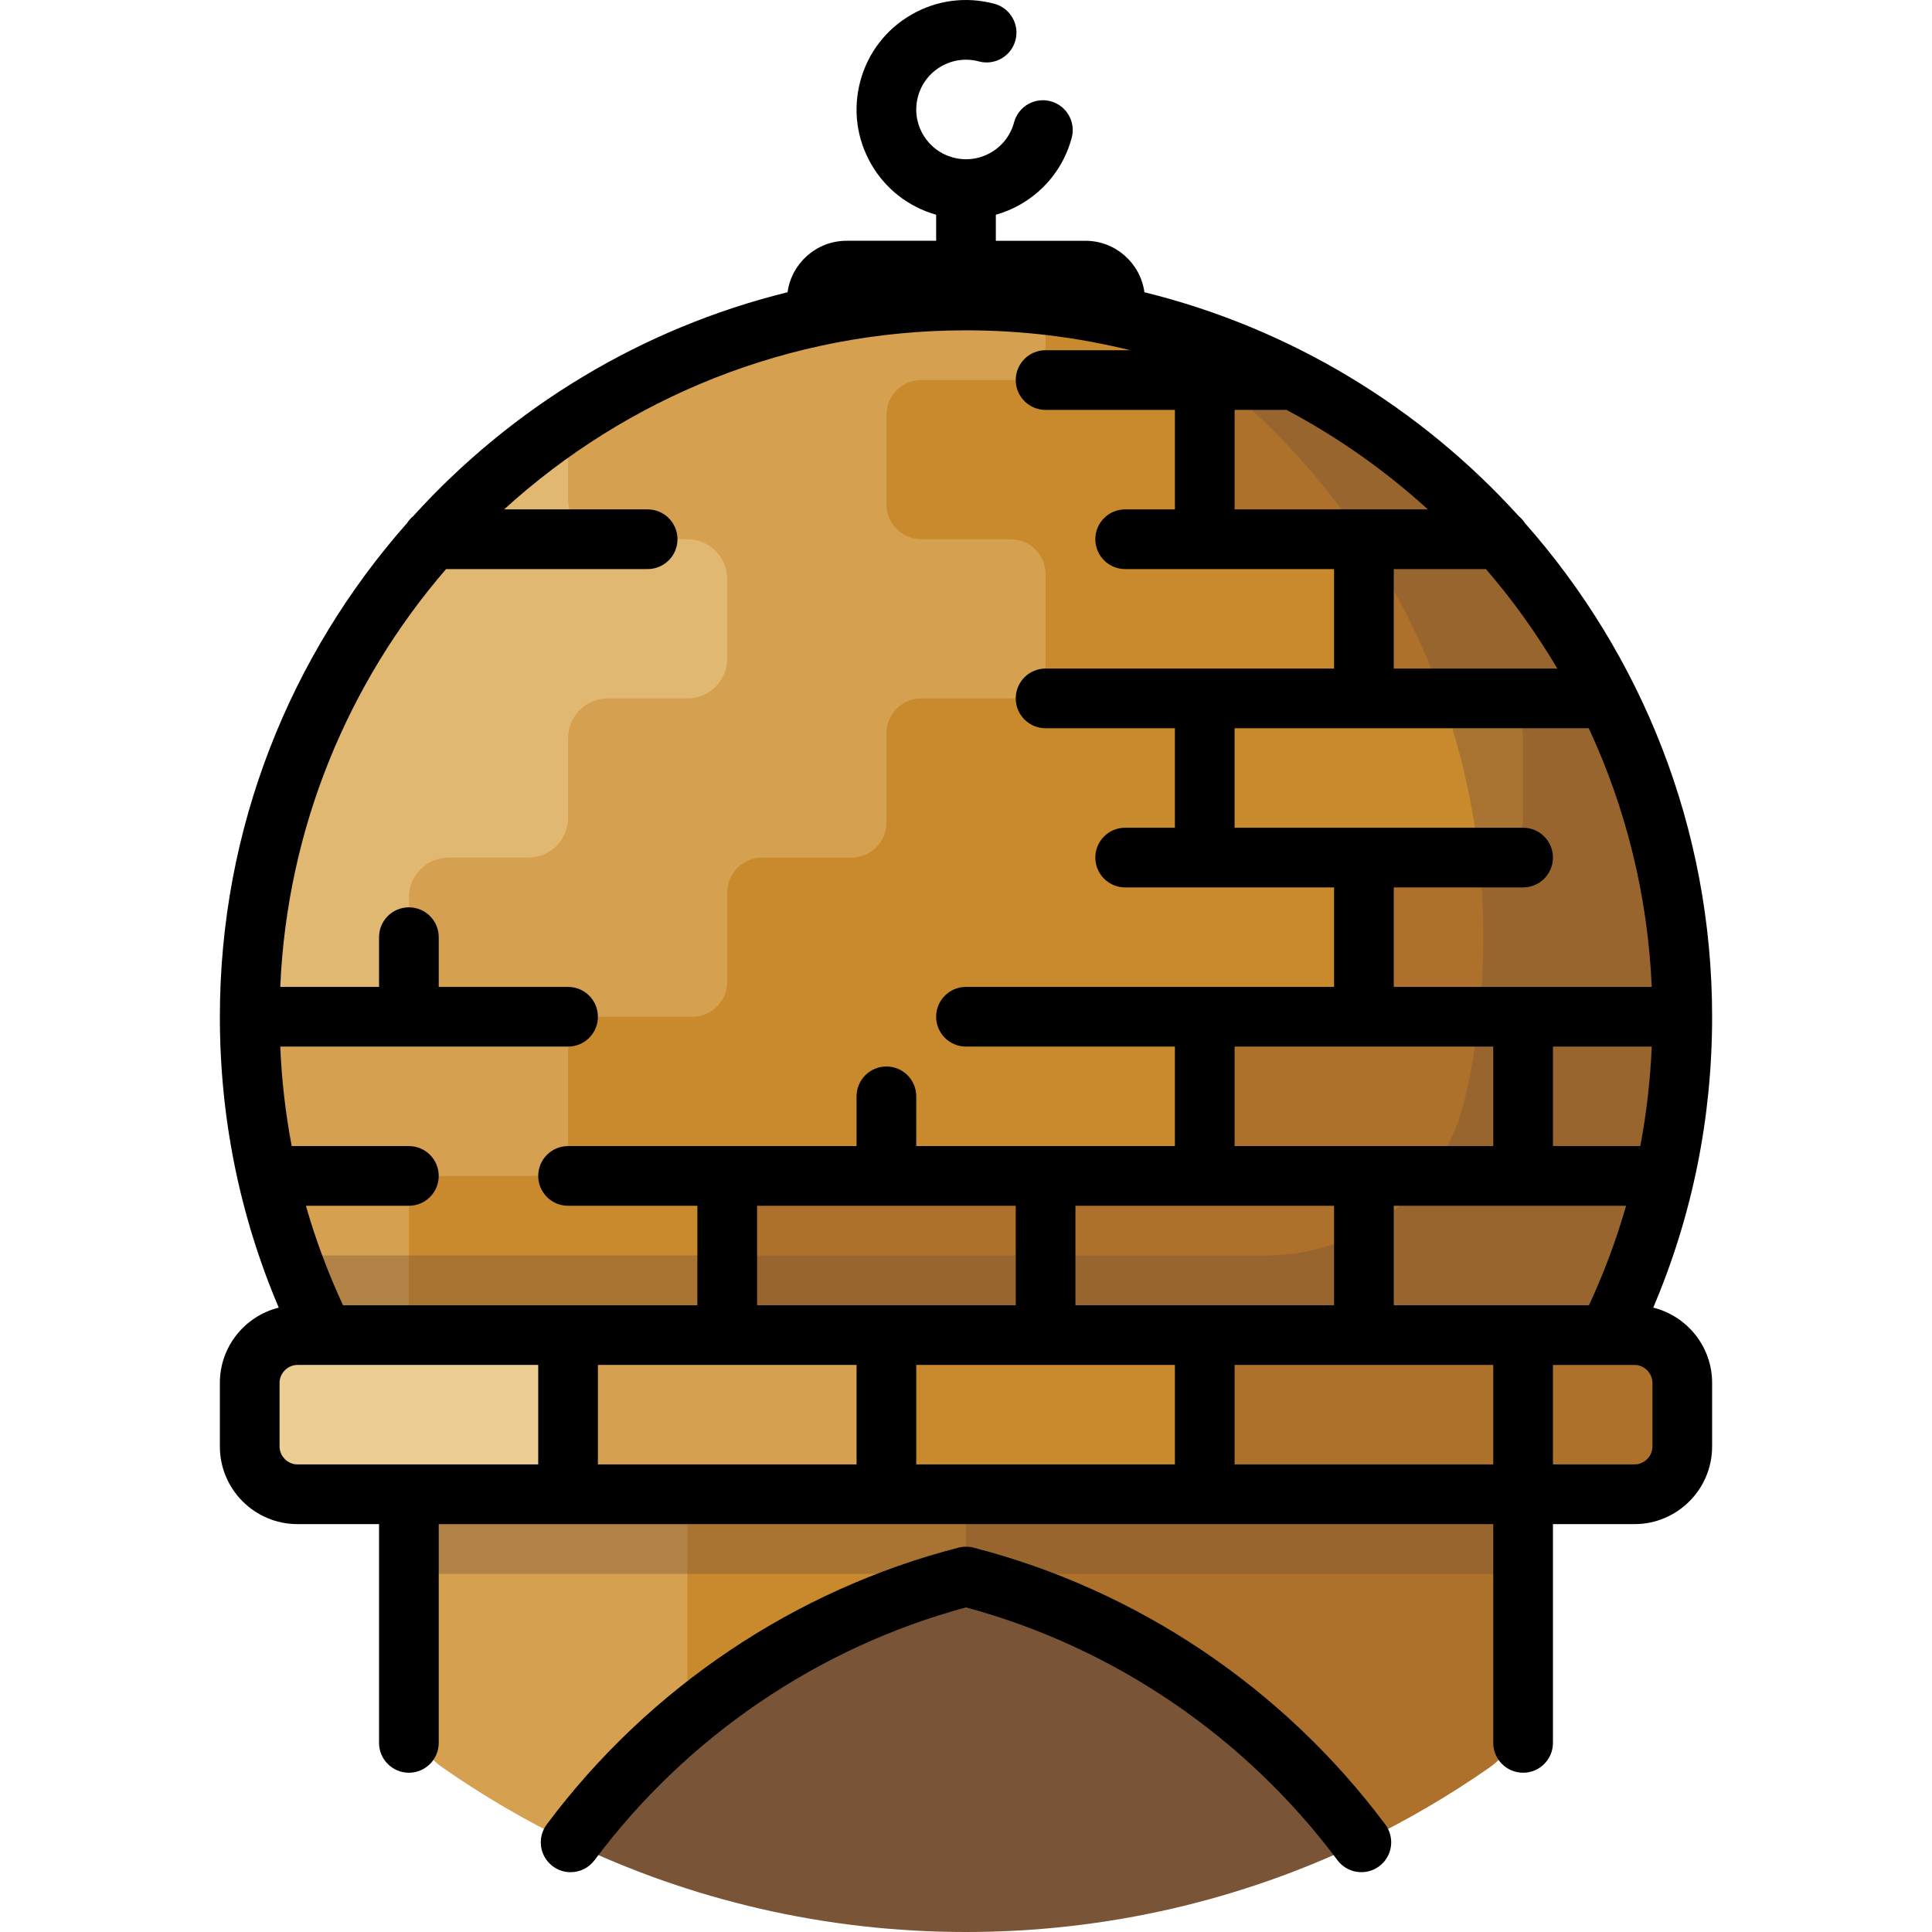 <?xml version="1.0" encoding="iso-8859-1"?>
<!-- Generator: Adobe Illustrator 19.0.0, SVG Export Plug-In . SVG Version: 6.00 Build 0)  -->
<svg version="1.1" id="Layer_1" xmlns="http://www.w3.org/2000/svg" xmlns:xlink="http://www.w3.org/1999/xlink" x="0px" y="0px"
	 viewBox="0 0 512 512" style="enable-background:new 0 0 512 512;" xml:space="preserve">
<path style="fill:#7A5436;" d="M151.222,411.816v76.421C182.937,503.46,218.467,512,255.998,512s73.06-8.541,104.776-23.763v-76.421
	H151.222z"/>
<path style="fill:#D5A150;" d="M108.359,374.906v76.278c0,6.873,3.333,13.337,8.97,17.27c10.7,7.466,22.031,14.09,33.894,19.784
	c8.999-12.06,19.401-23.009,30.956-32.618l21.091-38.531l-21.091-42.183L108.359,374.906L108.359,374.906z"/>
<path style="fill:#C98A2E;" d="M277.09,395.998l-21.091-21.091h-73.82v80.713c21.202-17.631,46.3-30.74,73.82-37.823L277.09,395.998
	z"/>
<path style="fill:#AD712C;" d="M255.999,374.906v42.89c42.519,10.943,79.268,36.253,104.776,70.441
	c11.863-5.694,23.194-12.316,33.894-19.784c5.637-3.934,8.97-10.397,8.97-17.27v-76.278L255.999,374.906L255.999,374.906z"/>
<rect x="108.355" y="374.909" style="opacity:0.4;fill:#7A5436;enable-background:new    ;" width="295.279" height="42.183"/>
<path style="fill:#ECCE93;" d="M171.633,395.997H78.831c-6.989,0-12.655-5.666-12.655-12.655v-16.873
	c0-6.989,5.666-12.655,12.655-12.655h92.802l21.091,21.091L171.633,395.997z"/>
<path style="fill:#D5A150;" d="M251.78,395.997h-90.693c-5.824,0-10.546-4.721-10.546-10.546V364.36
	c0-5.824,4.721-10.546,10.546-10.546h90.693l21.091,21.091L251.78,395.997z"/>
<path style="fill:#C98A2E;" d="M340.364,395.997h-94.911c-5.824,0-10.546-4.721-10.546-10.546V364.36
	c0-5.824,4.721-10.546,10.546-10.546h94.911l21.091,21.091L340.364,395.997z"/>
<path style="fill:#AD712C;" d="M433.166,353.814h-29.528h-73.82c-5.824,0-10.546,4.721-10.546,10.546v21.091
	c0,5.824,4.721,10.546,10.546,10.546h73.82h29.528c6.989,0,12.655-5.666,12.655-12.655v-16.873
	C445.821,359.481,440.155,353.814,433.166,353.814z"/>
<path style="fill:#E1B872;" d="M192.725,142.901l-42.183-31.3c-13.288,8.895-25.386,19.424-36.015,31.3
	c-2.115,2.363-4.171,4.78-6.168,7.248c-8.69,10.741-16.229,22.446-22.436,34.935c-6.589,13.257-11.678,27.39-15.036,42.183
	c-3.078,13.567-4.712,27.683-4.712,42.183c0,14.501,1.646,28.615,4.729,42.183c3.36,14.788,8.43,28.928,15.018,42.183
	l106.801-168.731l42.183-42.183L192.725,142.901L192.725,142.901z"/>
<path style="fill:#D5A150;" d="M277.09,80.8c-6.926-0.766-13.96-1.173-21.091-1.173c-22.188,0-43.482,3.82-63.274,10.817
	c-8.192,2.896-16.128,6.331-23.758,10.275c-4.614,2.385-9.118,4.953-13.501,7.696c-3.072,1.922-4.923,5.307-4.923,8.931v15.01
	c0,5.824,4.721,10.546,10.546,10.546h21.091c5.824,0,10.546,4.721,10.546,10.546v21.091c0,5.824-4.721,10.546-10.546,10.546h-21.091
	c-5.824,0-10.546,4.721-10.546,10.546v21.091c0,5.824-4.721,10.546-10.546,10.546h-21.091c-5.824,0-10.546,4.721-10.546,10.546
	v21.091c0,5.824-4.721,10.546-10.546,10.546H77.033c-6.098,0-10.885,5.155-10.527,11.242c0.623,10.57,2.118,20.905,4.398,30.941
	c3.36,14.788,8.43,28.928,15.018,42.183h22.436l84.365-42.183l126.548-168.731L277.09,80.8z"/>
<path style="fill:#C98A2E;" d="M403.411,184.768l-59.055-82.205c-0.871-1.212-2.015-2.206-3.349-2.876
	C321.4,89.85,299.851,83.317,277.09,80.8v10.651c0,5.118-4.149,9.268-9.268,9.268h-23.648c-5.118,0-9.268,4.149-9.268,9.268v23.648
	c0,5.118,4.149,9.268,9.268,9.268h23.648c5.118,0,9.268,4.149,9.268,9.268v23.648c0,5.118-4.149,9.268-9.268,9.268h-23.648
	c-5.118,0-9.268,4.149-9.268,9.268v23.648c0,5.118-4.149,9.268-9.268,9.268h-23.648c-5.118,0-9.268,4.149-9.268,9.268v23.648
	c0,5.118-4.149,9.268-9.268,9.268H159.81c-5.118,0-9.268,4.149-9.268,9.268v23.648c0,5.118-4.149,9.268-9.268,9.268h-23.648
	c-5.118,0-9.268,4.149-9.268,9.268v32.915h84.365h126.548l83.996-125.994c0.246-0.369,0.518-0.719,0.814-1.049l12.593-14.031
	c3.101-3.456,3.167-8.675,0.151-12.207l-12.936-15.154C403.722,185.182,403.562,184.978,403.411,184.768z"/>
<path style="fill:#AD712C;" d="M441.109,227.266c-3.357-14.792-8.447-28.926-15.036-42.183
	c-7.633-15.358-17.28-29.533-28.603-42.183c-15.361-17.16-33.793-31.512-54.439-42.183h-13.213c-5.824,0-10.546,4.721-10.546,10.546
	v21.091c0,5.824,4.721,10.546,10.546,10.546h21.091c5.824,0,10.546,4.721,10.546,10.546v21.091c0,5.824,4.721,10.546,10.546,10.546
	h21.091c5.824,0,10.546,4.721,10.546,10.546v21.091c0,5.824-4.721,10.546-10.546,10.546h-21.091
	c-5.824,0-10.546,4.721-10.546,10.546v21.091c0,5.824-4.721,10.546-10.546,10.546h-21.091c-5.824,0-10.546,4.721-10.546,10.546
	v21.091c0,5.824-4.721,10.546-10.546,10.546H277.09h-42.183H203.27c-5.824,0-10.546,4.721-10.546,10.546v31.637h84.365h84.365
	h64.619c6.588-13.255,11.658-27.395,15.018-42.183c3.082-13.568,4.729-27.681,4.729-42.183
	C445.821,254.95,444.187,240.833,441.109,227.266z"/>
<path style="opacity:0.4;fill:#7A5436;enable-background:new    ;" d="M441.109,227.266c-3.357-14.792-8.447-28.926-15.036-42.183
	c-7.633-15.358-17.28-29.533-28.603-42.183c-15.361-17.16-33.793-31.512-54.439-42.183c-13.687-7.074-28.349-12.524-43.727-16.111
	c17.021,10.005,32.347,22.578,45.437,37.202c11.323,12.65,20.971,26.826,28.603,42.183c6.589,13.257,11.678,27.39,15.036,42.183
	c3.078,13.567,4.712,27.683,4.712,42.183c0,14.501-1.646,28.615-4.729,42.183c-0.034,0.148-0.067,0.295-0.101,0.444
	c-5.631,24.512-27.678,41.739-52.829,41.739h-26.707h-42.183h-42.183h-84.365H77.008c2.556,7.242,5.532,14.284,8.915,21.091h22.436
	h84.365h84.365h42.183h42.183h64.619c6.588-13.255,11.658-27.395,15.018-42.183c3.082-13.568,4.729-27.681,4.729-42.183
	C445.821,254.95,444.187,240.833,441.109,227.266z"/>
<path d="M438.125,346.535c10.358-24.365,15.605-50.24,15.605-77.086c0-50.119-18.754-95.934-49.601-130.821
	c-0.448-0.696-0.999-1.32-1.637-1.843c-26.037-28.724-60.386-49.773-99.206-59.336c-1.064-7.702-7.656-13.639-15.651-13.639h-23.728
	v-6.893c2.277-0.65,4.492-1.573,6.596-2.788c6.708-3.873,11.507-10.127,13.512-17.609c1.13-4.219-1.374-8.557-5.593-9.687
	c-4.214-1.13-8.555,1.374-9.686,5.593c-0.911,3.401-3.093,6.243-6.142,8.004c-3.049,1.761-6.601,2.228-10.003,1.317
	c-3.401-0.911-6.243-3.092-8.004-6.142c-1.76-3.049-2.228-6.602-1.317-10.003c0.911-3.401,3.093-6.243,6.142-8.004
	c3.05-1.76,6.605-2.227,10.003-1.317c4.221,1.128,8.557-1.374,9.687-5.593S267.73,2.132,263.51,1
	c-7.481-2.005-15.299-0.975-22.007,2.898c-6.709,3.872-11.507,10.127-13.512,17.609s-0.975,15.298,2.898,22.006
	c3.802,6.586,9.9,11.324,17.201,13.392v6.903h-23.728c-7.995,0-14.587,5.937-15.651,13.639
	c-38.821,9.563-73.169,30.612-99.205,59.336c-0.639,0.524-1.19,1.148-1.639,1.845c-30.845,34.887-49.599,80.701-49.599,130.82
	c0,26.845,5.248,52.72,15.604,77.086c-8.947,2.228-15.604,10.307-15.604,19.935v16.873c0,11.339,9.225,20.564,20.564,20.564h21.619
	v57.977c0,4.368,3.541,7.909,7.909,7.909c4.368,0,7.909-3.541,7.909-7.909v-57.977h279.46v57.977c0,4.368,3.54,7.909,7.909,7.909
	s7.909-3.541,7.909-7.909v-57.977h21.619c11.339,0,20.564-9.225,20.564-20.564v-16.873
	C453.73,356.842,447.072,348.763,438.125,346.535z M327.182,388.088v-26.364h68.547v26.364H327.182z M90.902,345.905
	c-3.987-8.582-7.262-17.381-9.837-26.364h27.293c4.368,0,7.909-3.541,7.909-7.909s-3.541-7.909-7.909-7.909H77.304
	c-1.645-8.646-2.659-17.443-3.034-26.364h76.272c4.368,0,7.909-3.541,7.909-7.909s-3.541-7.909-7.909-7.909h-34.273v-13.182
	c0-4.368-3.541-7.909-7.909-7.909s-7.909,3.541-7.909,7.909v13.182H74.267c1.815-42.2,18.067-80.721,43.941-110.73h53.424
	c4.368,0,7.909-3.541,7.909-7.909s-3.541-7.909-7.909-7.909h-38.037c32.339-29.466,75.309-47.456,122.403-47.456
	c14.994,0,29.564,1.836,43.511,5.273h-22.42c-4.369,0-7.909,3.541-7.909,7.909s3.54,7.909,7.909,7.909h34.273v26.364H298.18
	c-4.369,0-7.909,3.541-7.909,7.909s3.54,7.909,7.909,7.909h55.365v26.364h-76.456c-4.369,0-7.909,3.541-7.909,7.909
	c0,4.368,3.54,7.909,7.909,7.909h34.273v26.364H298.18c-4.369,0-7.909,3.541-7.909,7.909c0,4.368,3.54,7.909,7.909,7.909h55.365
	v24.782v1.582h-97.548c-4.368,0-7.909,3.541-7.909,7.909s3.541,7.909,7.909,7.909h55.365v26.364h-68.547V290.54
	c0-4.368-3.541-7.909-7.909-7.909c-4.368,0-7.909,3.541-7.909,7.909v13.182h-76.456c-4.368,0-7.909,3.541-7.909,7.909
	s3.541,7.909,7.909,7.909h34.273v26.364H90.902z M378.401,134.992h-51.219v-26.364h13.182c0.177,0,0.351-0.015,0.526-0.026
	C354.504,115.815,367.104,124.698,378.401,134.992z M284.999,345.905v-26.364h68.547v26.364H284.999z M200.634,345.905v-26.364
	h68.547v26.364H200.634z M327.182,303.723v-26.364h68.547v26.364H327.182z M411.547,277.358h26.18
	c-0.375,8.923-1.389,17.718-3.034,26.364h-23.146V277.358z M369.365,261.54v-1.582v-24.782h34.273c4.369,0,7.909-3.541,7.909-7.909
	c0-4.368-3.54-7.909-7.909-7.909h-76.456v-26.364h93.858c9.766,20.999,15.64,44.157,16.69,68.547H369.365z M369.365,177.174V150.81
	h24.424c7.058,8.186,13.393,17.009,18.922,26.364H369.365z M226.998,361.724v26.364h-68.547v-26.364H226.998z M242.817,361.724
	h68.547v26.364h-68.547V361.724z M369.365,345.905v-26.364h61.567c-2.575,8.983-5.849,17.782-9.837,26.364H369.365z M74.086,383.342
	v-16.873c0-2.572,2.173-4.746,4.746-4.746h63.801v26.364H78.831C76.258,388.088,74.086,385.914,74.086,383.342z M437.912,383.342
	c0,2.572-2.173,4.746-4.746,4.746h-21.619v-26.364h21.619c2.572,0,4.746,2.173,4.746,4.746V383.342z"/>
<path d="M257.97,410.137c-1.294-0.332-2.649-0.332-3.943,0c-43.418,11.175-82.178,37.232-109.144,73.371
	c-2.612,3.501-1.892,8.458,1.609,11.07c1.421,1.059,3.078,1.57,4.723,1.57c2.412,0,4.792-1.099,6.345-3.18
	c24.406-32.708,59.3-56.439,98.437-66.991c39.137,10.552,74.032,34.283,98.438,66.991c2.613,3.501,7.567,4.221,11.069,1.609
	c3.5-2.612,4.221-7.568,1.608-11.07C340.149,447.368,301.388,421.311,257.97,410.137z"/>
<g>
</g>
<g>
</g>
<g>
</g>
<g>
</g>
<g>
</g>
<g>
</g>
<g>
</g>
<g>
</g>
<g>
</g>
<g>
</g>
<g>
</g>
<g>
</g>
<g>
</g>
<g>
</g>
<g>
</g>
</svg>
